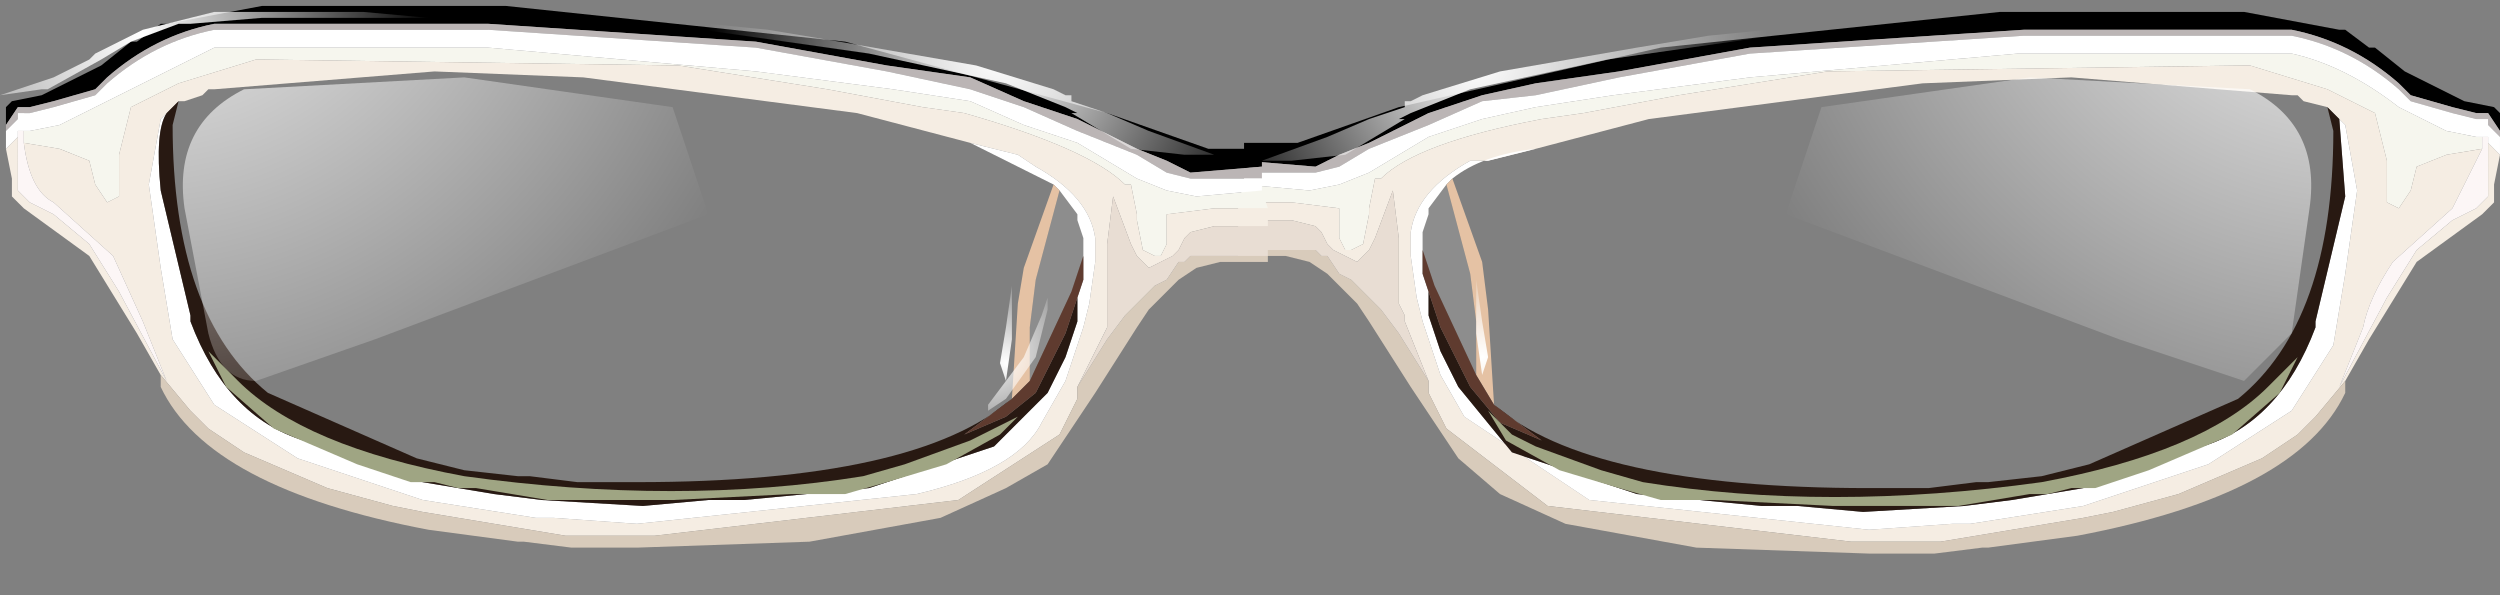 <svg xmlns="http://www.w3.org/2000/svg" width="21" height="5"><rect width="100%" height="100%" fill="#808080" stroke="none"/><g transform="translate(-59.85 -30)"><path d="M80.7 31.25l-.3.05-.25.1-.05.2-.1.15-.1-.05v-.35l-.1-.4-.4-.2-.65-.2h-.05l-3.5.05-1.25.2-.8.15-.35.05q-1.05.2-1.35.5h-.05l-.05.25v.05l-.05.25-.1.05h-.05l-.05-.1v-.25l-.4-.05h-.45l.05-.15.55.05.25-.05.25-.1.5-.3.45-.15.45-.1.65-.1 1.15-.15 2.25-.2h2.3q.45.1.9.45l.1.05.3.15.25.05h.05v.1" fill="#f6f6ee"/><path d="M71.65 32.7v-.05l-.05-.1V32l-.05-.4-.15.4-.05.1-.1.1-.2-.1-.05-.05-.05-.1-.05-.05-.2-.05h-.45v-.15h.45l.4.05V32l.05.1h.05l.1-.05.05-.25v-.05l.05-.25h.05q.3-.3 1.35-.5l.35-.05.8-.15 1.25-.2 3.5-.05h.05l.65.2.4.2.1.4v.35l.1.05.1-.15.05-.2.25-.1.3-.05-.25.5-.5.45q-.2.3-.25.55l-.2.5.4-.75.25-.4.3-.25.2-.1.1-.1V31.2l.1.1-.05.25v.15l-.1.1-.55.4-.4.65-.2.35-.25.3-.15.15-.3.2-.7.3-.55.15-.25.05-1.2.2h-.75l-2.55-.3-.85-.65-.15-.3v-.1l-.2-.5m.7-1.35h-.15q-.45.25-.5.6v.2l.05.35.05.2.15.45.2.35 1.05.7 2.35.25.7-.05H76.4l.95-.15 1.05-.35.7-.45.35-.55.1-.6.1-.7-.1-.55-.15-.15-.2-.05-.05-.05h-.05l-1.85-.15-1.25.05-2.3.3-.95.25-.4.1" fill="#f5ede3"/><path d="M80.75 30.95h-.1l-.2-.05-.35-.1-.1-.1q-.4-.35-.9-.45h-2.25l-2.3.15-1.1.2-.7.1-.45.1-.45.15-.5.25-.25.1-.2.1-.6-.05v-.15h.45l.85-.3 2.2-.5 2.85-.3h2.05l.8.15h.05l.2.15h.05l.25.2.5.25.25.05.05.05v.15l-.1-.15"/><path d="M80.75 31.05V31h-.1l-.2-.05-.35-.1-.1-.1q-.4-.35-.9-.45h-2.25l-2.3.15-1.1.2-.7.15-.45.05-.45.2-.5.2-.25.15-.2.05h-.6v-.1l.6.05.2-.1.25-.1.5-.25.45-.15.45-.1.7-.1 1.1-.2 2.3-.15h2.25q.5.1.9.45l.1.1.35.1.2.05h.1l.1.15v.05l-.1-.1" fill="#bbb5b5"/><path d="M80.75 31.2v-.05h-.1l-.25-.05-.3-.15-.1-.05q-.45-.35-.9-.45h-2.3l-2.25.2-1.15.15-.65.1-.45.1-.45.15-.5.3-.25.1-.25.05-.55-.05v-.1h.6l.2-.05.25-.15.5-.2.45-.2.45-.05.7-.15 1.1-.2 2.3-.15h2.25q.5.1.9.45l.1.1.35.1.2.05h.1v.05l.1.1v.15l-.1-.1m-8.75.35l-.15.2v.05l-.05.15V32.3l.05.15v.2l.1.3.15.3.45.55.3.1.75.25 1.05.1h.3l.55.05.85-.05.4-.05.6-.1 1-.35q.65-.2.95-1v-.05l.25-1.05-.05-.65-.1-.1.15.15.1.55-.1.7-.1.6-.35.55-.7.45-1.05.35-.95.15H76.25l-.7.05-2.35-.25-1.05-.7-.2-.35-.15-.45-.05-.2-.05-.35v-.2q.05-.35.5-.6h.15l.4-.1q-.45.05-.7.25l-.05.05" fill="#fff"/><path d="M80.75 31.3v.35l-.1.1-.2.1-.3.25-.25.4-.4.75.2-.5q.05-.25.25-.55l.5-.45.25-.5v-.1h.05V31.3" fill="#fcf6f6"/><path d="M72.4 33.4q.8.7 3.15.7h.5l.4-.05h.1L77 34l.4-.1 1.25-.55q.8-.65.8-2.25l-.05-.2.1.1.05.65-.25 1.05v.05q-.3.8-.95 1l-1 .35-.6.1-.4.05-.85.05-.55-.05h-.3l-1.05-.1-.75-.25-.3-.1-.45-.55-.15-.3-.1-.3v-.2l.1.3.2.4.05.1.25.3.35.15-.4-.3" fill="#281912"/><path d="M70.75 32.1h.15l.05.05H71l.1.15.1.05.05.05.1.1.1.1.15.2.25.4v.1l.15.3.85.65 2.55.3h.75l1.2-.2.25-.05.55-.15.7-.3.3-.2.15-.15.25-.3v.1q-.4.85-2.25 1.2l-.75.1h-.05l-.4.05h-.55l-1.45-.05-1.1-.2-.55-.25-.35-.3-.4-.6-.35-.55-.1-.15-.25-.25-.15-.1-.2-.05h-.4v-.05h.5" fill="#d8cbbb"/><path d="M72.25 33.15l-.35-.75-.1-.3V31.95l.05-.15v-.05l.15-.2.2.75.05.4v.45" fill="#fff" fill-opacity=".102"/><path d="M72.25 32.7l-.05-.4-.2-.75.05-.05.25.7.05.4.05.8-.15-.25v-.45" fill="#e5c2a4"/><path d="M70.25 32.1v-.25h.45l.2.05.05.05.05.1.05.05.2.1.1-.1.05-.1.15-.4.05.4v.55l.05.1v.05l.2.5-.25-.4-.15-.2-.1-.1-.1-.1-.05-.05-.1-.05-.1-.15h-.05l-.05-.05h-.65" fill="#e8ddd3"/><path d="M71.8 32.1l.1.3.35.75.15.25.4.3-.35-.15-.25-.3-.05-.1-.2-.4-.1-.3-.05-.15v-.25.05" fill="#5f3b2f"/><radialGradient id="a" gradientUnits="userSpaceOnUse" gradientTransform="matrix(.003 0 -0 .003 72.25 30.5)" spreadMethod="pad" cx="0" cy="0" r="819.2" fx="0" fy="0"><stop offset="0" stop-color="#fff"/><stop offset="1" stop-color="#fff" stop-opacity="0"/></radialGradient><path d="M71.35 31l.3-.1v-.05h.05l.1-.05.65-.2 1.15-.2.6-.1 1.5-.15-.4.1h-.2l-1.75.25-1.15.25-.5.2-.1.05h.05l-.5.3-.45.05h-.25l.55-.2.35-.15" fill="url(#a)"/><radialGradient id="b" gradientUnits="userSpaceOnUse" gradientTransform="rotate(3.084 -555.52 1589.56) scale(.003)" spreadMethod="pad" cx="0" cy="0" r="819.2" fx="0" fy="0"><stop offset="0" stop-color="#fff"/><stop offset="1" stop-color="#fff" stop-opacity="0"/></radialGradient><path d="M77.05 30.2l.55-.05h1.25l.6.15.4.2.05.05.1.05.2.1.45.15-.35-.05h-.05l-.45-.25-.25-.15-.4-.15h-.1l-.6-.05h-1.4" fill="url(#b)"/><path d="M73.65 34.05q1.55.25 3.35 0 1.35-.25 1.9-.8l.25-.25-.15.3-.4.35-.7.3-.45.15h-.2l-.2.05h-.15l-.6.1h-1.05l-1-.05h-.45l-.35-.1-.5-.15-.45-.25-.15-.25.2.2.2.1.55.2.35.1" fill="#9fa583"/><radialGradient id="c" gradientUnits="userSpaceOnUse" gradientTransform="rotate(2.074 -595.817 1355.72) scale(.001)" spreadMethod="pad" cx="0" cy="0" r="819.2" fx="0" fy="0"><stop offset="0" stop-color="#fff"/><stop offset="1" stop-color="#fff" stop-opacity="0"/></radialGradient><path d="M72.15 32.95l.3.4v.05l-.15-.1-.25-.35-.1-.4v-.1l.05.15.15.35" fill="url(#c)"/><radialGradient id="d" gradientUnits="userSpaceOnUse" gradientTransform="matrix(.001 0 -0 .001 72.3 33)" spreadMethod="pad" cx="0" cy="0" r="819.2" fx="0" fy="0"><stop offset="0" stop-color="#fff"/><stop offset="1" stop-color="#fff" stop-opacity="0"/></radialGradient><path d="M72.25 32.35l.05.35.05.3-.05.15-.05-.35v-.45" fill="url(#d)"/><path d="M60.05 31.2l.3.05.25.1.05.2.1.15.1-.05v-.35l.1-.4.4-.2.65-.2h.05l3.5.05 1.25.2.8.15.35.05q1.05.3 1.35.6h.05l.05.25v.05l.05.25.1.05h.05l.05-.1v-.25l.4-.05h.45l-.05-.15-.55.05-.25-.05-.25-.1-.5-.3-.45-.15-.45-.2-.65-.1-1.15-.15-2.25-.2h-2.3l-.9.45-.1.05-.3.15-.25.05h-.05v.1" fill="#f6f6ee"/><path d="M69.15 32.75v-.7l.05-.4.15.4.05.1.1.1.2-.1.05-.05.05-.1.05-.05.2-.05h.45v-.15h-.45l-.4.05v.25l-.05.1h-.05l-.1-.05-.05-.25v-.05l-.05-.25h-.05q-.3-.3-1.35-.6l-.35-.05-.8-.15-1.25-.2-3.5-.05H62l-.65.2-.4.2-.1.4v.35l-.1.05-.1-.15-.05-.2-.25-.1-.3-.05q.05.4.25.5l.5.45.25.55.2.5-.4-.75-.25-.4-.3-.25-.2-.1-.1-.1V31.15l-.1.1.05.25v.15l.1.1.55.4.4.65.2.35.25.3.15.15.3.2.7.3.55.15.25.05 1.2.2h.75l2.55-.3.85-.55.15-.3v-.1l.25-.5m-.75-1.45l.15.1q.45.25.5.6v.2l-.05.35-.05.2-.15.45-.2.35q-.2.4-1.05.6l-2.35.25-.7-.05H64.35l-.95-.15-1.05-.35-.7-.45-.35-.55-.1-.6-.1-.7.1-.55.15-.15h.05l.15-.05.05-.05h.05l1.85-.15 1.25.05 2.3.3.95.25.4.1" fill="#f5ede3"/><path d="M60 30.9h.1l.2-.05.35-.1.1-.1q.4-.35.9-.45h2.3l2.25.15 1.1.2.7.1.45.2.45.15.5.25.25.1.2.1.6-.05v-.15H70l-.85-.3-2.2-.6-2.85-.3h-2.05l-.8.15h-.05l-.2.15h-.05l-.25.2-.5.25-.25.05-.05.05v.15l.1-.15"/><path d="M60 31v-.05h.1l.2-.05.35-.1.1-.1q.4-.35.9-.45h2.3l2.25.15 1.1.2.7.15.45.15.45.2.5.2.25.15.2.05h.6v-.1l-.6.05-.2-.1-.25-.1-.5-.25-.45-.15-.45-.2-.7-.1-1.1-.2-2.25-.15h-2.3q-.5.1-.9.45l-.1.1-.35.1-.2.05H60l-.1.15v.05l.1-.1" fill="#bbb5b5"/><path d="M60 31.15v-.05h.1l.25-.05.3-.15.1-.05.9-.45h2.3l2.25.2 1.15.15.65.1.45.2.45.15.5.3.25.1.25.05.55-.05v-.1h-.6l-.2-.05-.25-.15-.5-.2-.45-.2-.45-.15-.7-.15-1.1-.2-2.25-.15h-2.3q-.5.1-.9.45l-.1.1-.35.1-.2.05H60V31l-.1.1v.15l.1-.1m8.75.45l.15.2v.05l.05.15V32.35l-.05.15v.2l-.1.3-.15.3-.45.45-.3.1-.75.25-1.05.1h-.3l-.55.05-.85-.05-.4-.05-.6-.1-1-.35q-.65-.2-.95-1v-.05l-.25-1.05q-.05-.5.05-.65l.1-.1-.15.15-.1.55.1.7.1.6.35.55.7.45 1.05.35.95.15H64.5l.7.05 2.35-.25q.85-.2 1.05-.6l.2-.35.15-.45.05-.2.05-.35V32q-.05-.35-.5-.6l-.15-.1-.4-.1.7.35.05.05" fill="#fff"/><path d="M60 31.25v.35l.1.1.2.1.3.25.25.4.4.75-.2-.5-.25-.55-.5-.45q-.2-.1-.25-.5v-.1H60V31.25" fill="#fcf6f6"/><path d="M68.35 33.35q-.8.7-3.15.7h-.5l-.4-.05h-.1l-.45-.05-.4-.1-1.25-.55q-.8-.65-.8-2.25l.05-.2-.1.1q-.1.15-.05.65l.25 1.05v.05q.3.8.95 1l1 .35.6.1.4.05.85.05.55-.05h.3l1.05-.1.75-.25.3-.1.45-.45.15-.3.1-.3v-.2l-.1.3-.2.4-.05.1-.25.2-.35.15.4-.3" fill="#281912"/><path d="M70 32.15h-.15l-.05.05h-.05l-.1.15-.1.05-.05.05-.1.1-.1.1-.15.2-.25.4v.1l-.15.3-.85.55-2.55.3h-.75l-1.2-.2-.25-.05-.55-.15-.7-.3-.3-.2-.15-.15-.25-.3v.1q.4.85 2.25 1.2l.75.1h.05l.4.05h.55l1.45-.05 1.1-.2.55-.25.35-.2.4-.6.35-.55.1-.15.25-.25.15-.1.2-.05h.4v-.05H70" fill="#d8cbbb"/><path d="M68.5 33.2l.35-.75.1-.3V32l-.05-.15v-.05l-.15-.2-.2.75-.05.4v.45" fill="#fff" fill-opacity=".102"/><path d="M68.5 32.75l.05-.4.2-.75-.05-.05-.25.7-.05.3-.05.8.15-.15v-.45" fill="#e5c2a4"/><path d="M70.5 32.15v-.25h-.45l-.2.05-.05.05-.05.1-.05.05-.2.1-.1-.1-.05-.1-.15-.4-.05.4V32.75l-.25.5.25-.4.15-.2.1-.1.1-.1.05-.05.1-.05.1-.15h.05l.05-.05h.65" fill="#e8ddd3"/><path d="M68.95 32.15l-.1.3-.35.75-.15.15-.4.3.35-.15.25-.2.05-.1.2-.4.1-.3.05-.15v-.25.05" fill="#5f3b2f"/><radialGradient id="e" gradientUnits="userSpaceOnUse" gradientTransform="matrix(-.003 0 0 .003 68.25 30.45)" spreadMethod="pad" cx="0" cy="0" r="819.2" fx="0" fy="0"><stop offset="0" stop-color="#fff"/><stop offset="1" stop-color="#fff" stop-opacity="0"/></radialGradient><path d="M69.15 30.95l-.3-.1v-.05h-.05l-.1-.05-.65-.2-1.15-.2-.6-.1-1.5-.15.4.1h.2l1.75.25 1.15.25.5.2.1.05h-.05l.5.3.45.05h.25l-.55-.2-.35-.15" fill="url(#e)"/><radialGradient id="f" gradientUnits="userSpaceOnUse" gradientTransform="matrix(-.003 0 0 .003 61.05 30.3)" spreadMethod="pad" cx="0" cy="0" r="819.2" fx="0" fy="0"><stop offset="0" stop-color="#fff"/><stop offset="1" stop-color="#fff" stop-opacity="0"/></radialGradient><path d="M63.45 30.15l-.55-.05h-1.25l-.6.15-.4.2-.05.05-.1.05-.2.1-.45.15.35-.05h.05l.45-.25.25-.15.4-.15h.1l.6-.05h1.4" fill="url(#f)"/><path d="M67.1 34q-1.55.25-3.35 0-1.35-.25-1.9-.8l-.25-.25.15.3.4.35.7.3.45.15h.2l.2.05h.15l.6.1h1.05l1-.05h.45l.35-.1.5-.15.45-.25.15-.15-.2.1-.2.1-.55.2-.35.1" fill="#9fa583"/><radialGradient id="g" gradientUnits="userSpaceOnUse" gradientTransform="matrix(-.001 0 0 .001 68.15 32.95)" spreadMethod="pad" cx="0" cy="0" r="819.2" fx="0" fy="0"><stop offset="0" stop-color="#fff"/><stop offset="1" stop-color="#fff" stop-opacity="0"/></radialGradient><path d="M68.45 33l-.3.4v.05l.15-.1.25-.35.1-.4v-.1l-.05.15-.15.35" fill="url(#g)"/><radialGradient id="h" gradientUnits="userSpaceOnUse" gradientTransform="matrix(-.001 0 0 .001 68.3 33.05)" spreadMethod="pad" cx="0" cy="0" r="819.2" fx="0" fy="0"><stop offset="0" stop-color="#fff"/><stop offset="1" stop-color="#fff" stop-opacity="0"/></radialGradient><path d="M68.35 32.4l-.05.35-.05.3.05.15.05-.35v-.45" fill="url(#h)"/><radialGradient id="i" gradientUnits="userSpaceOnUse" gradientTransform="matrix(.007 0 0 .007 79.65 28.7)" spreadMethod="pad" cx="0" cy="0" r="819.2" fx="0" fy="0"><stop offset="0" stop-color="#fff"/><stop offset="1" stop-color="#fff" stop-opacity="0"/></radialGradient><path d="M78.75 30.75q.6.3.5 1l-.15 1.05-.4.4-1.05-.35-2.8-1.05.3-.9 1.75-.25 1.85.1" fill="url(#i)"/><radialGradient id="j" gradientUnits="userSpaceOnUse" gradientTransform="matrix(-.007 0 0 .007 61 28.7)" spreadMethod="pad" cx="0" cy="0" r="819.2" fx="0" fy="0"><stop offset="0" stop-color="#fff"/><stop offset="1" stop-color="#fff" stop-opacity="0"/></radialGradient><path d="M63 32.85l-1 .35q-.3 0-.4-.4l-.2-1.05q-.1-.7.5-1l1.85-.1 1.75.25.3.9-2.8 1.05" fill="url(#j)"/></g></svg>